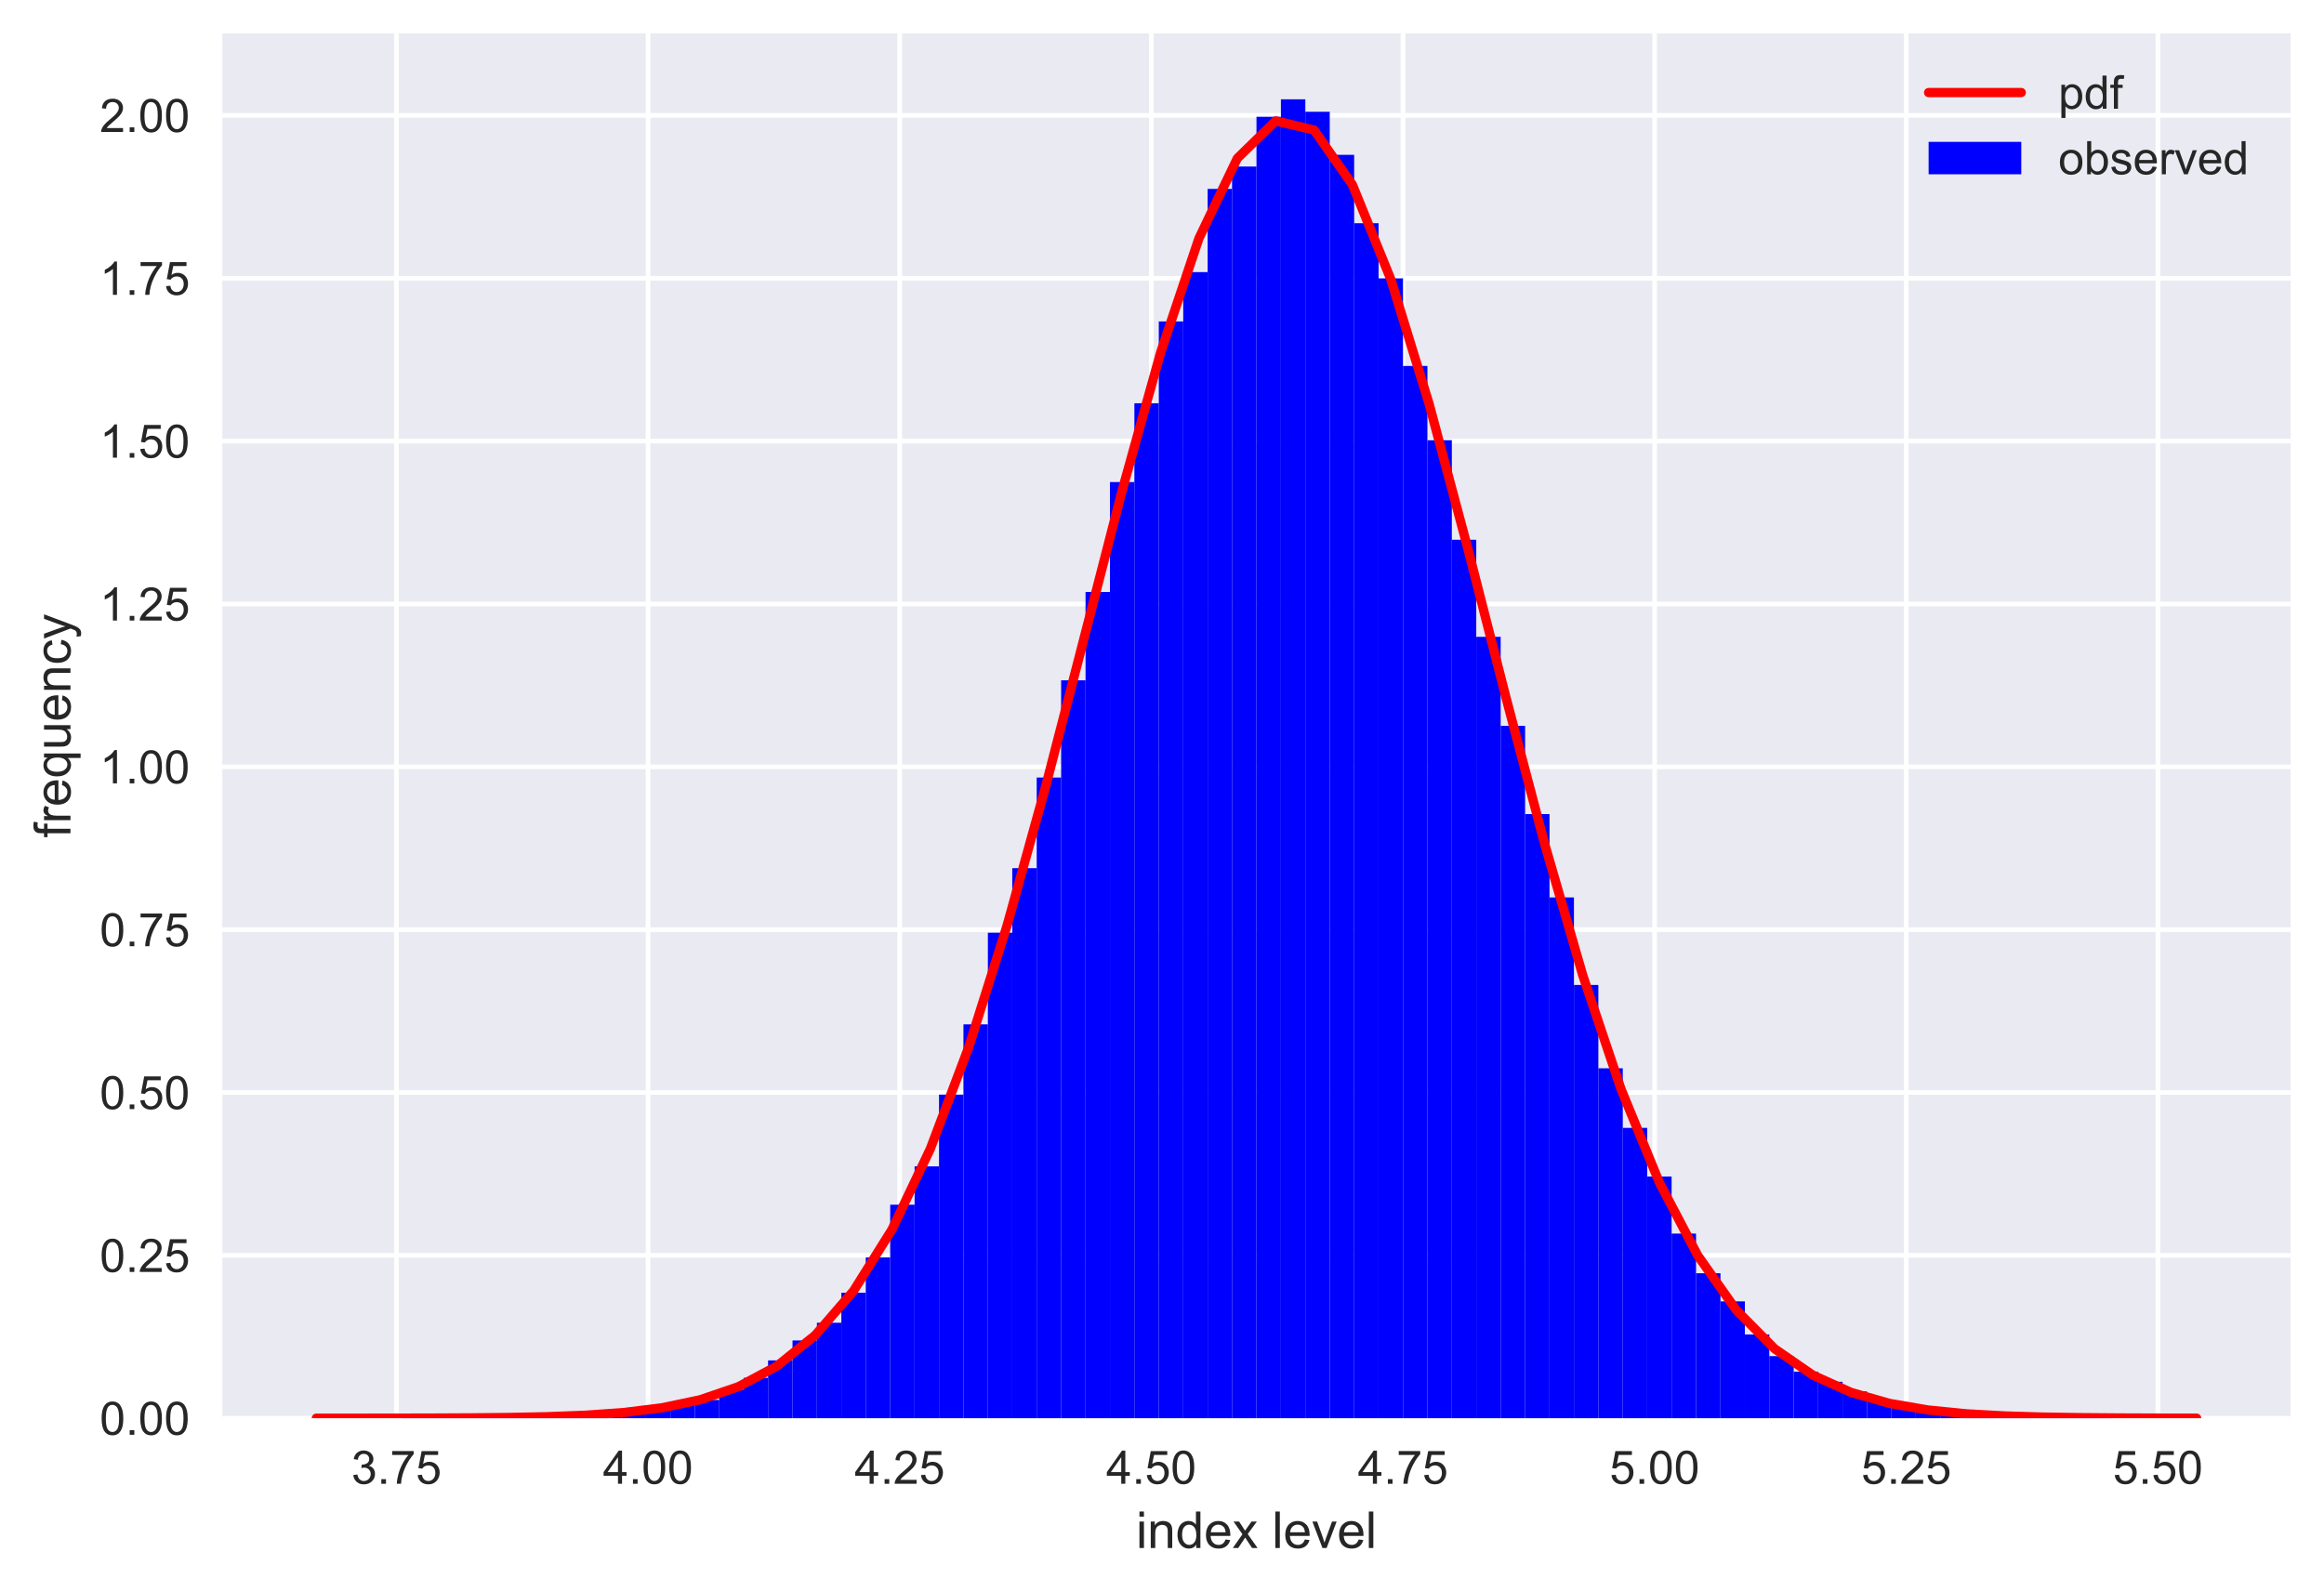 <?xml version="1.0" encoding="utf-8" standalone="no"?>
<!DOCTYPE svg PUBLIC "-//W3C//DTD SVG 1.1//EN"
  "http://www.w3.org/Graphics/SVG/1.1/DTD/svg11.dtd">
<!-- Created with matplotlib (https://matplotlib.org/) -->
<svg height="343.585pt" version="1.1" viewBox="0 0 501.584 343.585" width="501.584pt" xmlns="http://www.w3.org/2000/svg" xmlns:xlink="http://www.w3.org/1999/xlink">
 <defs>
  <style type="text/css">
*{stroke-linecap:butt;stroke-linejoin:round;}
  </style>
 </defs>
 <g id="figure_1">
  <g id="patch_1">
   <path d="M 0 343.585 
L 501.584 343.585 
L 501.584 0 
L 0 0 
z
" style="fill:#ffffff;"/>
  </g>
  <g id="axes_1">
   <g id="patch_2">
    <path d="M 47.984 306.18 
L 494.384 306.18 
L 494.384 7.2 
L 47.984 7.2 
z
" style="fill:#eaeaf2;"/>
   </g>
   <g id="matplotlib.axis_1">
    <g id="xtick_1">
     <g id="line2d_1">
      <path clip-path="url(#pfbe402a91a)" d="M 85.561 306.18 
L 85.561 7.2 
" style="fill:none;stroke:#ffffff;stroke-linecap:round;"/>
     </g>
     <g id="line2d_2"/>
     <g id="text_1">
      <!-- 3.75 -->
      <defs>
       <path d="M 4.203 18.891 
L 12.984 20.062 
Q 14.5 12.594 18.141 9.297 
Q 21.781 6 27 6 
Q 33.203 6 37.469 10.297 
Q 41.75 14.594 41.75 20.953 
Q 41.75 27 37.797 30.922 
Q 33.844 34.859 27.734 34.859 
Q 25.25 34.859 21.531 33.891 
L 22.516 41.609 
Q 23.391 41.5 23.922 41.5 
Q 29.547 41.5 34.031 44.422 
Q 38.531 47.359 38.531 53.469 
Q 38.531 58.297 35.25 61.469 
Q 31.984 64.656 26.812 64.656 
Q 21.688 64.656 18.266 61.422 
Q 14.844 58.203 13.875 51.766 
L 5.078 53.328 
Q 6.688 62.156 12.391 67.016 
Q 18.109 71.875 26.609 71.875 
Q 32.469 71.875 37.391 69.359 
Q 42.328 66.844 44.938 62.5 
Q 47.562 58.156 47.562 53.266 
Q 47.562 48.641 45.062 44.828 
Q 42.578 41.016 37.703 38.766 
Q 44.047 37.312 47.562 32.688 
Q 51.078 28.078 51.078 21.141 
Q 51.078 11.766 44.234 5.25 
Q 37.406 -1.266 26.953 -1.266 
Q 17.531 -1.266 11.297 4.344 
Q 5.078 9.969 4.203 18.891 
z
" id="ArialMT-51"/>
       <path d="M 9.078 0 
L 9.078 10.016 
L 19.094 10.016 
L 19.094 0 
z
" id="ArialMT-46"/>
       <path d="M 4.734 62.203 
L 4.734 70.656 
L 51.078 70.656 
L 51.078 63.812 
Q 44.234 56.547 37.516 44.484 
Q 30.812 32.422 27.156 19.672 
Q 24.516 10.688 23.781 0 
L 14.75 0 
Q 14.891 8.453 18.062 20.406 
Q 21.234 32.375 27.172 43.484 
Q 33.109 54.594 39.797 62.203 
z
" id="ArialMT-55"/>
       <path d="M 4.156 18.75 
L 13.375 19.531 
Q 14.406 12.797 18.141 9.391 
Q 21.875 6 27.156 6 
Q 33.5 6 37.891 10.781 
Q 42.281 15.578 42.281 23.484 
Q 42.281 31 38.062 35.344 
Q 33.844 39.703 27 39.703 
Q 22.75 39.703 19.328 37.766 
Q 15.922 35.844 13.969 32.766 
L 5.719 33.844 
L 12.641 70.609 
L 48.25 70.609 
L 48.25 62.203 
L 19.672 62.203 
L 15.828 42.969 
Q 22.266 47.469 29.344 47.469 
Q 38.719 47.469 45.156 40.969 
Q 51.609 34.469 51.609 24.266 
Q 51.609 14.547 45.953 7.469 
Q 39.062 -1.219 27.156 -1.219 
Q 17.391 -1.219 11.203 4.25 
Q 5.031 9.719 4.156 18.75 
z
" id="ArialMT-53"/>
      </defs>
      <g style="fill:#262626;" transform="translate(75.831 320.338)scale(0.1 -0.1)">
       <use xlink:href="#ArialMT-51"/>
       <use x="55.615" xlink:href="#ArialMT-46"/>
       <use x="83.398" xlink:href="#ArialMT-55"/>
       <use x="139.014" xlink:href="#ArialMT-53"/>
      </g>
     </g>
    </g>
    <g id="xtick_2">
     <g id="line2d_3">
      <path clip-path="url(#pfbe402a91a)" d="M 139.872 306.18 
L 139.872 7.2 
" style="fill:none;stroke:#ffffff;stroke-linecap:round;"/>
     </g>
     <g id="line2d_4"/>
     <g id="text_2">
      <!-- 4.00 -->
      <defs>
       <path d="M 32.328 0 
L 32.328 17.141 
L 1.266 17.141 
L 1.266 25.203 
L 33.938 71.578 
L 41.109 71.578 
L 41.109 25.203 
L 50.781 25.203 
L 50.781 17.141 
L 41.109 17.141 
L 41.109 0 
z
M 32.328 25.203 
L 32.328 57.469 
L 9.906 25.203 
z
" id="ArialMT-52"/>
       <path d="M 4.156 35.297 
Q 4.156 48 6.766 55.734 
Q 9.375 63.484 14.516 67.672 
Q 19.672 71.875 27.484 71.875 
Q 33.25 71.875 37.594 69.547 
Q 41.938 67.234 44.766 62.859 
Q 47.609 58.5 49.219 52.219 
Q 50.828 45.953 50.828 35.297 
Q 50.828 22.703 48.234 14.969 
Q 45.656 7.234 40.5 3 
Q 35.359 -1.219 27.484 -1.219 
Q 17.141 -1.219 11.234 6.203 
Q 4.156 15.141 4.156 35.297 
z
M 13.188 35.297 
Q 13.188 17.672 17.312 11.828 
Q 21.438 6 27.484 6 
Q 33.547 6 37.672 11.859 
Q 41.797 17.719 41.797 35.297 
Q 41.797 52.984 37.672 58.781 
Q 33.547 64.594 27.391 64.594 
Q 21.344 64.594 17.719 59.469 
Q 13.188 52.938 13.188 35.297 
z
" id="ArialMT-48"/>
      </defs>
      <g style="fill:#262626;" transform="translate(130.142 320.338)scale(0.1 -0.1)">
       <use xlink:href="#ArialMT-52"/>
       <use x="55.615" xlink:href="#ArialMT-46"/>
       <use x="83.398" xlink:href="#ArialMT-48"/>
       <use x="139.014" xlink:href="#ArialMT-48"/>
      </g>
     </g>
    </g>
    <g id="xtick_3">
     <g id="line2d_5">
      <path clip-path="url(#pfbe402a91a)" d="M 194.183 306.18 
L 194.183 7.2 
" style="fill:none;stroke:#ffffff;stroke-linecap:round;"/>
     </g>
     <g id="line2d_6"/>
     <g id="text_3">
      <!-- 4.25 -->
      <defs>
       <path d="M 50.344 8.453 
L 50.344 0 
L 3.031 0 
Q 2.938 3.172 4.047 6.109 
Q 5.859 10.938 9.828 15.625 
Q 13.812 20.312 21.344 26.469 
Q 33.016 36.031 37.109 41.625 
Q 41.219 47.219 41.219 52.203 
Q 41.219 57.422 37.469 61 
Q 33.734 64.594 27.734 64.594 
Q 21.391 64.594 17.578 60.781 
Q 13.766 56.984 13.719 50.25 
L 4.688 51.172 
Q 5.609 61.281 11.656 66.578 
Q 17.719 71.875 27.938 71.875 
Q 38.234 71.875 44.234 66.156 
Q 50.25 60.453 50.25 52 
Q 50.25 47.703 48.484 43.547 
Q 46.734 39.406 42.656 34.812 
Q 38.578 30.219 29.109 22.219 
Q 21.188 15.578 18.938 13.203 
Q 16.703 10.844 15.234 8.453 
z
" id="ArialMT-50"/>
      </defs>
      <g style="fill:#262626;" transform="translate(184.453 320.338)scale(0.1 -0.1)">
       <use xlink:href="#ArialMT-52"/>
       <use x="55.615" xlink:href="#ArialMT-46"/>
       <use x="83.398" xlink:href="#ArialMT-50"/>
       <use x="139.014" xlink:href="#ArialMT-53"/>
      </g>
     </g>
    </g>
    <g id="xtick_4">
     <g id="line2d_7">
      <path clip-path="url(#pfbe402a91a)" d="M 248.495 306.18 
L 248.495 7.2 
" style="fill:none;stroke:#ffffff;stroke-linecap:round;"/>
     </g>
     <g id="line2d_8"/>
     <g id="text_4">
      <!-- 4.50 -->
      <g style="fill:#262626;" transform="translate(238.764 320.338)scale(0.1 -0.1)">
       <use xlink:href="#ArialMT-52"/>
       <use x="55.615" xlink:href="#ArialMT-46"/>
       <use x="83.398" xlink:href="#ArialMT-53"/>
       <use x="139.014" xlink:href="#ArialMT-48"/>
      </g>
     </g>
    </g>
    <g id="xtick_5">
     <g id="line2d_9">
      <path clip-path="url(#pfbe402a91a)" d="M 302.806 306.18 
L 302.806 7.2 
" style="fill:none;stroke:#ffffff;stroke-linecap:round;"/>
     </g>
     <g id="line2d_10"/>
     <g id="text_5">
      <!-- 4.75 -->
      <g style="fill:#262626;" transform="translate(293.075 320.338)scale(0.1 -0.1)">
       <use xlink:href="#ArialMT-52"/>
       <use x="55.615" xlink:href="#ArialMT-46"/>
       <use x="83.398" xlink:href="#ArialMT-55"/>
       <use x="139.014" xlink:href="#ArialMT-53"/>
      </g>
     </g>
    </g>
    <g id="xtick_6">
     <g id="line2d_11">
      <path clip-path="url(#pfbe402a91a)" d="M 357.117 306.18 
L 357.117 7.2 
" style="fill:none;stroke:#ffffff;stroke-linecap:round;"/>
     </g>
     <g id="line2d_12"/>
     <g id="text_6">
      <!-- 5.00 -->
      <g style="fill:#262626;" transform="translate(347.386 320.338)scale(0.1 -0.1)">
       <use xlink:href="#ArialMT-53"/>
       <use x="55.615" xlink:href="#ArialMT-46"/>
       <use x="83.398" xlink:href="#ArialMT-48"/>
       <use x="139.014" xlink:href="#ArialMT-48"/>
      </g>
     </g>
    </g>
    <g id="xtick_7">
     <g id="line2d_13">
      <path clip-path="url(#pfbe402a91a)" d="M 411.428 306.18 
L 411.428 7.2 
" style="fill:none;stroke:#ffffff;stroke-linecap:round;"/>
     </g>
     <g id="line2d_14"/>
     <g id="text_7">
      <!-- 5.25 -->
      <g style="fill:#262626;" transform="translate(401.697 320.338)scale(0.1 -0.1)">
       <use xlink:href="#ArialMT-53"/>
       <use x="55.615" xlink:href="#ArialMT-46"/>
       <use x="83.398" xlink:href="#ArialMT-50"/>
       <use x="139.014" xlink:href="#ArialMT-53"/>
      </g>
     </g>
    </g>
    <g id="xtick_8">
     <g id="line2d_15">
      <path clip-path="url(#pfbe402a91a)" d="M 465.739 306.18 
L 465.739 7.2 
" style="fill:none;stroke:#ffffff;stroke-linecap:round;"/>
     </g>
     <g id="line2d_16"/>
     <g id="text_8">
      <!-- 5.50 -->
      <g style="fill:#262626;" transform="translate(456.009 320.338)scale(0.1 -0.1)">
       <use xlink:href="#ArialMT-53"/>
       <use x="55.615" xlink:href="#ArialMT-46"/>
       <use x="83.398" xlink:href="#ArialMT-53"/>
       <use x="139.014" xlink:href="#ArialMT-48"/>
      </g>
     </g>
    </g>
    <g id="text_9">
     <!-- index level -->
     <defs>
      <path d="M 6.641 61.469 
L 6.641 71.578 
L 15.438 71.578 
L 15.438 61.469 
z
M 6.641 0 
L 6.641 51.859 
L 15.438 51.859 
L 15.438 0 
z
" id="ArialMT-105"/>
      <path d="M 6.594 0 
L 6.594 51.859 
L 14.5 51.859 
L 14.5 44.484 
Q 20.219 53.031 31 53.031 
Q 35.688 53.031 39.625 51.344 
Q 43.562 49.656 45.516 46.922 
Q 47.469 44.188 48.25 40.438 
Q 48.734 37.984 48.734 31.891 
L 48.734 0 
L 39.938 0 
L 39.938 31.547 
Q 39.938 36.922 38.906 39.578 
Q 37.891 42.234 35.281 43.812 
Q 32.672 45.406 29.156 45.406 
Q 23.531 45.406 19.453 41.844 
Q 15.375 38.281 15.375 28.328 
L 15.375 0 
z
" id="ArialMT-110"/>
      <path d="M 40.234 0 
L 40.234 6.547 
Q 35.297 -1.172 25.734 -1.172 
Q 19.531 -1.172 14.328 2.25 
Q 9.125 5.672 6.266 11.797 
Q 3.422 17.922 3.422 25.875 
Q 3.422 33.641 6 39.969 
Q 8.594 46.297 13.766 49.656 
Q 18.953 53.031 25.344 53.031 
Q 30.031 53.031 33.688 51.047 
Q 37.359 49.078 39.656 45.906 
L 39.656 71.578 
L 48.391 71.578 
L 48.391 0 
z
M 12.453 25.875 
Q 12.453 15.922 16.641 10.984 
Q 20.844 6.062 26.562 6.062 
Q 32.328 6.062 36.344 10.766 
Q 40.375 15.484 40.375 25.141 
Q 40.375 35.797 36.266 40.766 
Q 32.172 45.75 26.172 45.75 
Q 20.312 45.75 16.375 40.969 
Q 12.453 36.188 12.453 25.875 
z
" id="ArialMT-100"/>
      <path d="M 42.094 16.703 
L 51.172 15.578 
Q 49.031 7.625 43.219 3.219 
Q 37.406 -1.172 28.375 -1.172 
Q 17 -1.172 10.328 5.828 
Q 3.656 12.844 3.656 25.484 
Q 3.656 38.578 10.391 45.797 
Q 17.141 53.031 27.875 53.031 
Q 38.281 53.031 44.875 45.953 
Q 51.469 38.875 51.469 26.031 
Q 51.469 25.25 51.422 23.688 
L 12.75 23.688 
Q 13.234 15.141 17.578 10.594 
Q 21.922 6.062 28.422 6.062 
Q 33.25 6.062 36.672 8.594 
Q 40.094 11.141 42.094 16.703 
z
M 13.234 30.906 
L 42.188 30.906 
Q 41.609 37.453 38.875 40.719 
Q 34.672 45.797 27.984 45.797 
Q 21.922 45.797 17.797 41.75 
Q 13.672 37.703 13.234 30.906 
z
" id="ArialMT-101"/>
      <path d="M 0.734 0 
L 19.672 26.953 
L 2.156 51.859 
L 13.141 51.859 
L 21.094 39.703 
Q 23.344 36.234 24.703 33.891 
Q 26.859 37.109 28.656 39.594 
L 37.406 51.859 
L 47.906 51.859 
L 29.984 27.438 
L 49.266 0 
L 38.484 0 
L 27.828 16.109 
L 25 20.453 
L 11.375 0 
z
" id="ArialMT-120"/>
      <path id="ArialMT-32"/>
      <path d="M 6.391 0 
L 6.391 71.578 
L 15.188 71.578 
L 15.188 0 
z
" id="ArialMT-108"/>
      <path d="M 21 0 
L 1.266 51.859 
L 10.547 51.859 
L 21.688 20.797 
Q 23.484 15.766 25 10.359 
Q 26.172 14.453 28.266 20.219 
L 39.797 51.859 
L 48.828 51.859 
L 29.203 0 
z
" id="ArialMT-118"/>
     </defs>
     <g style="fill:#262626;" transform="translate(245.197 334.199)scale(0.11 -0.11)">
      <use xlink:href="#ArialMT-105"/>
      <use x="22.217" xlink:href="#ArialMT-110"/>
      <use x="77.832" xlink:href="#ArialMT-100"/>
      <use x="133.447" xlink:href="#ArialMT-101"/>
      <use x="189.062" xlink:href="#ArialMT-120"/>
      <use x="239.062" xlink:href="#ArialMT-32"/>
      <use x="266.846" xlink:href="#ArialMT-108"/>
      <use x="289.062" xlink:href="#ArialMT-101"/>
      <use x="344.678" xlink:href="#ArialMT-118"/>
      <use x="394.678" xlink:href="#ArialMT-101"/>
      <use x="450.293" xlink:href="#ArialMT-108"/>
     </g>
    </g>
   </g>
   <g id="matplotlib.axis_2">
    <g id="ytick_1">
     <g id="line2d_17">
      <path clip-path="url(#pfbe402a91a)" d="M 47.984 306.18 
L 494.384 306.18 
" style="fill:none;stroke:#ffffff;stroke-linecap:round;"/>
     </g>
     <g id="line2d_18"/>
     <g id="text_10">
      <!-- 0.00 -->
      <g style="fill:#262626;" transform="translate(21.523 309.759)scale(0.1 -0.1)">
       <use xlink:href="#ArialMT-48"/>
       <use x="55.615" xlink:href="#ArialMT-46"/>
       <use x="83.398" xlink:href="#ArialMT-48"/>
       <use x="139.014" xlink:href="#ArialMT-48"/>
      </g>
     </g>
    </g>
    <g id="ytick_2">
     <g id="line2d_19">
      <path clip-path="url(#pfbe402a91a)" d="M 47.984 271.022 
L 494.384 271.022 
" style="fill:none;stroke:#ffffff;stroke-linecap:round;"/>
     </g>
     <g id="line2d_20"/>
     <g id="text_11">
      <!-- 0.25 -->
      <g style="fill:#262626;" transform="translate(21.523 274.601)scale(0.1 -0.1)">
       <use xlink:href="#ArialMT-48"/>
       <use x="55.615" xlink:href="#ArialMT-46"/>
       <use x="83.398" xlink:href="#ArialMT-50"/>
       <use x="139.014" xlink:href="#ArialMT-53"/>
      </g>
     </g>
    </g>
    <g id="ytick_3">
     <g id="line2d_21">
      <path clip-path="url(#pfbe402a91a)" d="M 47.984 235.864 
L 494.384 235.864 
" style="fill:none;stroke:#ffffff;stroke-linecap:round;"/>
     </g>
     <g id="line2d_22"/>
     <g id="text_12">
      <!-- 0.50 -->
      <g style="fill:#262626;" transform="translate(21.523 239.443)scale(0.1 -0.1)">
       <use xlink:href="#ArialMT-48"/>
       <use x="55.615" xlink:href="#ArialMT-46"/>
       <use x="83.398" xlink:href="#ArialMT-53"/>
       <use x="139.014" xlink:href="#ArialMT-48"/>
      </g>
     </g>
    </g>
    <g id="ytick_4">
     <g id="line2d_23">
      <path clip-path="url(#pfbe402a91a)" d="M 47.984 200.705 
L 494.384 200.705 
" style="fill:none;stroke:#ffffff;stroke-linecap:round;"/>
     </g>
     <g id="line2d_24"/>
     <g id="text_13">
      <!-- 0.75 -->
      <g style="fill:#262626;" transform="translate(21.523 204.284)scale(0.1 -0.1)">
       <use xlink:href="#ArialMT-48"/>
       <use x="55.615" xlink:href="#ArialMT-46"/>
       <use x="83.398" xlink:href="#ArialMT-55"/>
       <use x="139.014" xlink:href="#ArialMT-53"/>
      </g>
     </g>
    </g>
    <g id="ytick_5">
     <g id="line2d_25">
      <path clip-path="url(#pfbe402a91a)" d="M 47.984 165.547 
L 494.384 165.547 
" style="fill:none;stroke:#ffffff;stroke-linecap:round;"/>
     </g>
     <g id="line2d_26"/>
     <g id="text_14">
      <!-- 1.00 -->
      <defs>
       <path d="M 37.25 0 
L 28.469 0 
L 28.469 56 
Q 25.297 52.984 20.141 49.953 
Q 14.984 46.922 10.891 45.406 
L 10.891 53.906 
Q 18.266 57.375 23.781 62.297 
Q 29.297 67.234 31.594 71.875 
L 37.25 71.875 
z
" id="ArialMT-49"/>
      </defs>
      <g style="fill:#262626;" transform="translate(21.523 169.126)scale(0.1 -0.1)">
       <use xlink:href="#ArialMT-49"/>
       <use x="55.615" xlink:href="#ArialMT-46"/>
       <use x="83.398" xlink:href="#ArialMT-48"/>
       <use x="139.014" xlink:href="#ArialMT-48"/>
      </g>
     </g>
    </g>
    <g id="ytick_6">
     <g id="line2d_27">
      <path clip-path="url(#pfbe402a91a)" d="M 47.984 130.389 
L 494.384 130.389 
" style="fill:none;stroke:#ffffff;stroke-linecap:round;"/>
     </g>
     <g id="line2d_28"/>
     <g id="text_15">
      <!-- 1.25 -->
      <g style="fill:#262626;" transform="translate(21.523 133.968)scale(0.1 -0.1)">
       <use xlink:href="#ArialMT-49"/>
       <use x="55.615" xlink:href="#ArialMT-46"/>
       <use x="83.398" xlink:href="#ArialMT-50"/>
       <use x="139.014" xlink:href="#ArialMT-53"/>
      </g>
     </g>
    </g>
    <g id="ytick_7">
     <g id="line2d_29">
      <path clip-path="url(#pfbe402a91a)" d="M 47.984 95.231 
L 494.384 95.231 
" style="fill:none;stroke:#ffffff;stroke-linecap:round;"/>
     </g>
     <g id="line2d_30"/>
     <g id="text_16">
      <!-- 1.50 -->
      <g style="fill:#262626;" transform="translate(21.523 98.81)scale(0.1 -0.1)">
       <use xlink:href="#ArialMT-49"/>
       <use x="55.615" xlink:href="#ArialMT-46"/>
       <use x="83.398" xlink:href="#ArialMT-53"/>
       <use x="139.014" xlink:href="#ArialMT-48"/>
      </g>
     </g>
    </g>
    <g id="ytick_8">
     <g id="line2d_31">
      <path clip-path="url(#pfbe402a91a)" d="M 47.984 60.073 
L 494.384 60.073 
" style="fill:none;stroke:#ffffff;stroke-linecap:round;"/>
     </g>
     <g id="line2d_32"/>
     <g id="text_17">
      <!-- 1.75 -->
      <g style="fill:#262626;" transform="translate(21.523 63.652)scale(0.1 -0.1)">
       <use xlink:href="#ArialMT-49"/>
       <use x="55.615" xlink:href="#ArialMT-46"/>
       <use x="83.398" xlink:href="#ArialMT-55"/>
       <use x="139.014" xlink:href="#ArialMT-53"/>
      </g>
     </g>
    </g>
    <g id="ytick_9">
     <g id="line2d_33">
      <path clip-path="url(#pfbe402a91a)" d="M 47.984 24.915 
L 494.384 24.915 
" style="fill:none;stroke:#ffffff;stroke-linecap:round;"/>
     </g>
     <g id="line2d_34"/>
     <g id="text_18">
      <!-- 2.00 -->
      <g style="fill:#262626;" transform="translate(21.523 28.493)scale(0.1 -0.1)">
       <use xlink:href="#ArialMT-50"/>
       <use x="55.615" xlink:href="#ArialMT-46"/>
       <use x="83.398" xlink:href="#ArialMT-48"/>
       <use x="139.014" xlink:href="#ArialMT-48"/>
      </g>
     </g>
    </g>
    <g id="text_19">
     <!-- frequency -->
     <defs>
      <path d="M 8.688 0 
L 8.688 45.016 
L 0.922 45.016 
L 0.922 51.859 
L 8.688 51.859 
L 8.688 57.375 
Q 8.688 62.594 9.625 65.141 
Q 10.891 68.562 14.078 70.672 
Q 17.281 72.797 23.047 72.797 
Q 26.766 72.797 31.25 71.922 
L 29.938 64.266 
Q 27.203 64.75 24.75 64.75 
Q 20.75 64.75 19.094 63.031 
Q 17.438 61.328 17.438 56.641 
L 17.438 51.859 
L 27.547 51.859 
L 27.547 45.016 
L 17.438 45.016 
L 17.438 0 
z
" id="ArialMT-102"/>
      <path d="M 6.5 0 
L 6.5 51.859 
L 14.406 51.859 
L 14.406 44 
Q 17.438 49.516 20 51.266 
Q 22.562 53.031 25.641 53.031 
Q 30.078 53.031 34.672 50.203 
L 31.641 42.047 
Q 28.422 43.953 25.203 43.953 
Q 22.312 43.953 20.016 42.219 
Q 17.719 40.484 16.75 37.406 
Q 15.281 32.719 15.281 27.156 
L 15.281 0 
z
" id="ArialMT-114"/>
      <path d="M 39.656 -19.875 
L 39.656 5.516 
Q 37.594 2.641 33.906 0.734 
Q 30.219 -1.172 26.078 -1.172 
Q 16.844 -1.172 10.172 6.203 
Q 3.516 13.578 3.516 26.422 
Q 3.516 34.234 6.219 40.422 
Q 8.938 46.625 14.078 49.828 
Q 19.234 53.031 25.391 53.031 
Q 35.016 53.031 40.531 44.922 
L 40.531 51.859 
L 48.438 51.859 
L 48.438 -19.875 
z
M 12.547 26.078 
Q 12.547 16.062 16.75 11.062 
Q 20.953 6.062 26.812 6.062 
Q 32.422 6.062 36.469 10.812 
Q 40.531 15.578 40.531 25.297 
Q 40.531 35.641 36.25 40.859 
Q 31.984 46.094 26.219 46.094 
Q 20.516 46.094 16.531 41.234 
Q 12.547 36.375 12.547 26.078 
z
" id="ArialMT-113"/>
      <path d="M 40.578 0 
L 40.578 7.625 
Q 34.516 -1.172 24.125 -1.172 
Q 19.531 -1.172 15.547 0.578 
Q 11.578 2.344 9.641 5 
Q 7.719 7.672 6.938 11.531 
Q 6.391 14.109 6.391 19.734 
L 6.391 51.859 
L 15.188 51.859 
L 15.188 23.094 
Q 15.188 16.219 15.719 13.812 
Q 16.547 10.359 19.234 8.375 
Q 21.922 6.391 25.875 6.391 
Q 29.828 6.391 33.297 8.422 
Q 36.766 10.453 38.203 13.938 
Q 39.656 17.438 39.656 24.078 
L 39.656 51.859 
L 48.438 51.859 
L 48.438 0 
z
" id="ArialMT-117"/>
      <path d="M 40.438 19 
L 49.078 17.875 
Q 47.656 8.938 41.812 3.875 
Q 35.984 -1.172 27.484 -1.172 
Q 16.844 -1.172 10.375 5.781 
Q 3.906 12.75 3.906 25.734 
Q 3.906 34.125 6.688 40.422 
Q 9.469 46.734 15.156 49.875 
Q 20.844 53.031 27.547 53.031 
Q 35.984 53.031 41.359 48.75 
Q 46.734 44.484 48.25 36.625 
L 39.703 35.297 
Q 38.484 40.531 35.375 43.156 
Q 32.281 45.797 27.875 45.797 
Q 21.234 45.797 17.078 41.031 
Q 12.938 36.281 12.938 25.984 
Q 12.938 15.531 16.938 10.797 
Q 20.953 6.062 27.391 6.062 
Q 32.562 6.062 36.031 9.234 
Q 39.5 12.406 40.438 19 
z
" id="ArialMT-99"/>
      <path d="M 6.203 -19.969 
L 5.219 -11.719 
Q 8.109 -12.5 10.25 -12.5 
Q 13.188 -12.5 14.938 -11.516 
Q 16.703 -10.547 17.828 -8.797 
Q 18.656 -7.469 20.516 -2.25 
Q 20.75 -1.516 21.297 -0.094 
L 1.609 51.859 
L 11.078 51.859 
L 21.875 21.828 
Q 23.969 16.109 25.641 9.812 
Q 27.156 15.875 29.25 21.625 
L 40.328 51.859 
L 49.125 51.859 
L 29.391 -0.875 
Q 26.219 -9.422 24.469 -12.641 
Q 22.125 -17 19.094 -19.016 
Q 16.062 -21.047 11.859 -21.047 
Q 9.328 -21.047 6.203 -19.969 
z
" id="ArialMT-121"/>
     </defs>
     <g style="fill:#262626;" transform="translate(15.208 180.842)rotate(-90)scale(0.11 -0.11)">
      <use xlink:href="#ArialMT-102"/>
      <use x="27.783" xlink:href="#ArialMT-114"/>
      <use x="61.084" xlink:href="#ArialMT-101"/>
      <use x="116.699" xlink:href="#ArialMT-113"/>
      <use x="172.314" xlink:href="#ArialMT-117"/>
      <use x="227.93" xlink:href="#ArialMT-101"/>
      <use x="283.545" xlink:href="#ArialMT-110"/>
      <use x="339.16" xlink:href="#ArialMT-99"/>
      <use x="389.16" xlink:href="#ArialMT-121"/>
     </g>
    </g>
   </g>
   <g id="patch_3">
    <path clip-path="url(#pfbe402a91a)" d="M 86.721 306.18 
L 91.991 306.18 
L 91.991 306.134 
L 86.721 306.134 
z
" style="fill:#0000ff;"/>
   </g>
   <g id="patch_4">
    <path clip-path="url(#pfbe402a91a)" d="M 91.991 306.18 
L 97.262 306.18 
L 97.262 306.157 
L 91.991 306.157 
z
" style="fill:#0000ff;"/>
   </g>
   <g id="patch_5">
    <path clip-path="url(#pfbe402a91a)" d="M 97.262 306.18 
L 102.532 306.18 
L 102.532 306.134 
L 97.262 306.134 
z
" style="fill:#0000ff;"/>
   </g>
   <g id="patch_6">
    <path clip-path="url(#pfbe402a91a)" d="M 102.532 306.18 
L 107.802 306.18 
L 107.802 306.018 
L 102.532 306.018 
z
" style="fill:#0000ff;"/>
   </g>
   <g id="patch_7">
    <path clip-path="url(#pfbe402a91a)" d="M 107.802 306.18 
L 113.073 306.18 
L 113.073 306.064 
L 107.802 306.064 
z
" style="fill:#0000ff;"/>
   </g>
   <g id="patch_8">
    <path clip-path="url(#pfbe402a91a)" d="M 113.073 306.18 
L 118.343 306.18 
L 118.343 306.018 
L 113.073 306.018 
z
" style="fill:#0000ff;"/>
   </g>
   <g id="patch_9">
    <path clip-path="url(#pfbe402a91a)" d="M 118.343 306.18 
L 123.614 306.18 
L 123.614 305.763 
L 118.343 305.763 
z
" style="fill:#0000ff;"/>
   </g>
   <g id="patch_10">
    <path clip-path="url(#pfbe402a91a)" d="M 123.614 306.18 
L 128.884 306.18 
L 128.884 305.647 
L 123.614 305.647 
z
" style="fill:#0000ff;"/>
   </g>
   <g id="patch_11">
    <path clip-path="url(#pfbe402a91a)" d="M 128.884 306.18 
L 134.154 306.18 
L 134.154 305.16 
L 128.884 305.16 
z
" style="fill:#0000ff;"/>
   </g>
   <g id="patch_12">
    <path clip-path="url(#pfbe402a91a)" d="M 134.154 306.18 
L 139.425 306.18 
L 139.425 304.696 
L 134.154 304.696 
z
" style="fill:#0000ff;"/>
   </g>
   <g id="patch_13">
    <path clip-path="url(#pfbe402a91a)" d="M 139.425 306.18 
L 144.695 306.18 
L 144.695 303.838 
L 139.425 303.838 
z
" style="fill:#0000ff;"/>
   </g>
   <g id="patch_14">
    <path clip-path="url(#pfbe402a91a)" d="M 144.695 306.18 
L 149.965 306.18 
L 149.965 302.818 
L 144.695 302.818 
z
" style="fill:#0000ff;"/>
   </g>
   <g id="patch_15">
    <path clip-path="url(#pfbe402a91a)" d="M 149.965 306.18 
L 155.236 306.18 
L 155.236 302.238 
L 149.965 302.238 
z
" style="fill:#0000ff;"/>
   </g>
   <g id="patch_16">
    <path clip-path="url(#pfbe402a91a)" d="M 155.236 306.18 
L 160.506 306.18 
L 160.506 300.012 
L 155.236 300.012 
z
" style="fill:#0000ff;"/>
   </g>
   <g id="patch_17">
    <path clip-path="url(#pfbe402a91a)" d="M 160.506 306.18 
L 165.776 306.18 
L 165.776 297.461 
L 160.506 297.461 
z
" style="fill:#0000ff;"/>
   </g>
   <g id="patch_18">
    <path clip-path="url(#pfbe402a91a)" d="M 165.776 306.18 
L 171.047 306.18 
L 171.047 293.705 
L 165.776 293.705 
z
" style="fill:#0000ff;"/>
   </g>
   <g id="patch_19">
    <path clip-path="url(#pfbe402a91a)" d="M 171.047 306.18 
L 176.317 306.18 
L 176.317 289.392 
L 171.047 289.392 
z
" style="fill:#0000ff;"/>
   </g>
   <g id="patch_20">
    <path clip-path="url(#pfbe402a91a)" d="M 176.317 306.18 
L 181.588 306.18 
L 181.588 285.566 
L 176.317 285.566 
z
" style="fill:#0000ff;"/>
   </g>
   <g id="patch_21">
    <path clip-path="url(#pfbe402a91a)" d="M 181.588 306.18 
L 186.858 306.18 
L 186.858 279.097 
L 181.588 279.097 
z
" style="fill:#0000ff;"/>
   </g>
   <g id="patch_22">
    <path clip-path="url(#pfbe402a91a)" d="M 186.858 306.18 
L 192.128 306.18 
L 192.128 271.468 
L 186.858 271.468 
z
" style="fill:#0000ff;"/>
   </g>
   <g id="patch_23">
    <path clip-path="url(#pfbe402a91a)" d="M 192.128 306.18 
L 197.399 306.18 
L 197.399 260.083 
L 192.128 260.083 
z
" style="fill:#0000ff;"/>
   </g>
   <g id="patch_24">
    <path clip-path="url(#pfbe402a91a)" d="M 197.399 306.18 
L 202.669 306.18 
L 202.669 251.805 
L 197.399 251.805 
z
" style="fill:#0000ff;"/>
   </g>
   <g id="patch_25">
    <path clip-path="url(#pfbe402a91a)" d="M 202.669 306.18 
L 207.939 306.18 
L 207.939 236.316 
L 202.669 236.316 
z
" style="fill:#0000ff;"/>
   </g>
   <g id="patch_26">
    <path clip-path="url(#pfbe402a91a)" d="M 207.939 306.18 
L 213.21 306.18 
L 213.21 221.151 
L 207.939 221.151 
z
" style="fill:#0000ff;"/>
   </g>
   <g id="patch_27">
    <path clip-path="url(#pfbe402a91a)" d="M 213.21 306.18 
L 218.48 306.18 
L 218.48 201.372 
L 213.21 201.372 
z
" style="fill:#0000ff;"/>
   </g>
   <g id="patch_28">
    <path clip-path="url(#pfbe402a91a)" d="M 218.48 306.18 
L 223.75 306.18 
L 223.75 187.437 
L 218.48 187.437 
z
" style="fill:#0000ff;"/>
   </g>
   <g id="patch_29">
    <path clip-path="url(#pfbe402a91a)" d="M 223.75 306.18 
L 229.021 306.18 
L 229.021 167.866 
L 223.75 167.866 
z
" style="fill:#0000ff;"/>
   </g>
   <g id="patch_30">
    <path clip-path="url(#pfbe402a91a)" d="M 229.021 306.18 
L 234.291 306.18 
L 234.291 146.882 
L 229.021 146.882 
z
" style="fill:#0000ff;"/>
   </g>
   <g id="patch_31">
    <path clip-path="url(#pfbe402a91a)" d="M 234.291 306.18 
L 239.562 306.18 
L 239.562 127.798 
L 234.291 127.798 
z
" style="fill:#0000ff;"/>
   </g>
   <g id="patch_32">
    <path clip-path="url(#pfbe402a91a)" d="M 239.562 306.18 
L 244.832 306.18 
L 244.832 104.077 
L 239.562 104.077 
z
" style="fill:#0000ff;"/>
   </g>
   <g id="patch_33">
    <path clip-path="url(#pfbe402a91a)" d="M 244.832 306.18 
L 250.102 306.18 
L 250.102 87.058 
L 244.832 87.058 
z
" style="fill:#0000ff;"/>
   </g>
   <g id="patch_34">
    <path clip-path="url(#pfbe402a91a)" d="M 250.102 306.18 
L 255.373 306.18 
L 255.373 69.389 
L 250.102 69.389 
z
" style="fill:#0000ff;"/>
   </g>
   <g id="patch_35">
    <path clip-path="url(#pfbe402a91a)" d="M 255.373 306.18 
L 260.643 306.18 
L 260.643 58.746 
L 255.373 58.746 
z
" style="fill:#0000ff;"/>
   </g>
   <g id="patch_36">
    <path clip-path="url(#pfbe402a91a)" d="M 260.643 306.18 
L 265.913 306.18 
L 265.913 40.776 
L 260.643 40.776 
z
" style="fill:#0000ff;"/>
   </g>
   <g id="patch_37">
    <path clip-path="url(#pfbe402a91a)" d="M 265.913 306.18 
L 271.184 306.18 
L 271.184 35.953 
L 265.913 35.953 
z
" style="fill:#0000ff;"/>
   </g>
   <g id="patch_38">
    <path clip-path="url(#pfbe402a91a)" d="M 271.184 306.18 
L 276.454 306.18 
L 276.454 25.217 
L 271.184 25.217 
z
" style="fill:#0000ff;"/>
   </g>
   <g id="patch_39">
    <path clip-path="url(#pfbe402a91a)" d="M 276.454 306.18 
L 281.724 306.18 
L 281.724 21.437 
L 276.454 21.437 
z
" style="fill:#0000ff;"/>
   </g>
   <g id="patch_40">
    <path clip-path="url(#pfbe402a91a)" d="M 281.724 306.18 
L 286.995 306.18 
L 286.995 24.127 
L 281.724 24.127 
z
" style="fill:#0000ff;"/>
   </g>
   <g id="patch_41">
    <path clip-path="url(#pfbe402a91a)" d="M 286.995 306.18 
L 292.265 306.18 
L 292.265 33.425 
L 286.995 33.425 
z
" style="fill:#0000ff;"/>
   </g>
   <g id="patch_42">
    <path clip-path="url(#pfbe402a91a)" d="M 292.265 306.18 
L 297.536 306.18 
L 297.536 48.196 
L 292.265 48.196 
z
" style="fill:#0000ff;"/>
   </g>
   <g id="patch_43">
    <path clip-path="url(#pfbe402a91a)" d="M 297.536 306.18 
L 302.806 306.18 
L 302.806 60.091 
L 297.536 60.091 
z
" style="fill:#0000ff;"/>
   </g>
   <g id="patch_44">
    <path clip-path="url(#pfbe402a91a)" d="M 302.806 306.18 
L 308.076 306.18 
L 308.076 79.012 
L 302.806 79.012 
z
" style="fill:#0000ff;"/>
   </g>
   <g id="patch_45">
    <path clip-path="url(#pfbe402a91a)" d="M 308.076 306.18 
L 313.347 306.18 
L 313.347 95.034 
L 308.076 95.034 
z
" style="fill:#0000ff;"/>
   </g>
   <g id="patch_46">
    <path clip-path="url(#pfbe402a91a)" d="M 313.347 306.18 
L 318.617 306.18 
L 318.617 116.529 
L 313.347 116.529 
z
" style="fill:#0000ff;"/>
   </g>
   <g id="patch_47">
    <path clip-path="url(#pfbe402a91a)" d="M 318.617 306.18 
L 323.887 306.18 
L 323.887 137.491 
L 318.617 137.491 
z
" style="fill:#0000ff;"/>
   </g>
   <g id="patch_48">
    <path clip-path="url(#pfbe402a91a)" d="M 323.887 306.18 
L 329.158 306.18 
L 329.158 156.713 
L 323.887 156.713 
z
" style="fill:#0000ff;"/>
   </g>
   <g id="patch_49">
    <path clip-path="url(#pfbe402a91a)" d="M 329.158 306.18 
L 334.428 306.18 
L 334.428 175.75 
L 329.158 175.75 
z
" style="fill:#0000ff;"/>
   </g>
   <g id="patch_50">
    <path clip-path="url(#pfbe402a91a)" d="M 334.428 306.18 
L 339.699 306.18 
L 339.699 193.744 
L 334.428 193.744 
z
" style="fill:#0000ff;"/>
   </g>
   <g id="patch_51">
    <path clip-path="url(#pfbe402a91a)" d="M 339.699 306.18 
L 344.969 306.18 
L 344.969 212.642 
L 339.699 212.642 
z
" style="fill:#0000ff;"/>
   </g>
   <g id="patch_52">
    <path clip-path="url(#pfbe402a91a)" d="M 344.969 306.18 
L 350.239 306.18 
L 350.239 230.635 
L 344.969 230.635 
z
" style="fill:#0000ff;"/>
   </g>
   <g id="patch_53">
    <path clip-path="url(#pfbe402a91a)" d="M 350.239 306.18 
L 355.51 306.18 
L 355.51 243.504 
L 350.239 243.504 
z
" style="fill:#0000ff;"/>
   </g>
   <g id="patch_54">
    <path clip-path="url(#pfbe402a91a)" d="M 355.51 306.18 
L 360.78 306.18 
L 360.78 254.008 
L 355.51 254.008 
z
" style="fill:#0000ff;"/>
   </g>
   <g id="patch_55">
    <path clip-path="url(#pfbe402a91a)" d="M 360.78 306.18 
L 366.05 306.18 
L 366.05 266.321 
L 360.78 266.321 
z
" style="fill:#0000ff;"/>
   </g>
   <g id="patch_56">
    <path clip-path="url(#pfbe402a91a)" d="M 366.05 306.18 
L 371.321 306.18 
L 371.321 274.877 
L 366.05 274.877 
z
" style="fill:#0000ff;"/>
   </g>
   <g id="patch_57">
    <path clip-path="url(#pfbe402a91a)" d="M 371.321 306.18 
L 376.591 306.18 
L 376.591 280.952 
L 371.321 280.952 
z
" style="fill:#0000ff;"/>
   </g>
   <g id="patch_58">
    <path clip-path="url(#pfbe402a91a)" d="M 376.591 306.18 
L 381.861 306.18 
L 381.861 288.094 
L 376.591 288.094 
z
" style="fill:#0000ff;"/>
   </g>
   <g id="patch_59">
    <path clip-path="url(#pfbe402a91a)" d="M 381.861 306.18 
L 387.132 306.18 
L 387.132 292.778 
L 381.861 292.778 
z
" style="fill:#0000ff;"/>
   </g>
   <g id="patch_60">
    <path clip-path="url(#pfbe402a91a)" d="M 387.132 306.18 
L 392.402 306.18 
L 392.402 296.117 
L 387.132 296.117 
z
" style="fill:#0000ff;"/>
   </g>
   <g id="patch_61">
    <path clip-path="url(#pfbe402a91a)" d="M 392.402 306.18 
L 397.673 306.18 
L 397.673 298.319 
L 392.402 298.319 
z
" style="fill:#0000ff;"/>
   </g>
   <g id="patch_62">
    <path clip-path="url(#pfbe402a91a)" d="M 397.673 306.18 
L 402.943 306.18 
L 402.943 300.406 
L 397.673 300.406 
z
" style="fill:#0000ff;"/>
   </g>
   <g id="patch_63">
    <path clip-path="url(#pfbe402a91a)" d="M 402.943 306.18 
L 408.213 306.18 
L 408.213 302.284 
L 402.943 302.284 
z
" style="fill:#0000ff;"/>
   </g>
   <g id="patch_64">
    <path clip-path="url(#pfbe402a91a)" d="M 408.213 306.18 
L 413.484 306.18 
L 413.484 303.374 
L 408.213 303.374 
z
" style="fill:#0000ff;"/>
   </g>
   <g id="patch_65">
    <path clip-path="url(#pfbe402a91a)" d="M 413.484 306.18 
L 418.754 306.18 
L 418.754 304.348 
L 413.484 304.348 
z
" style="fill:#0000ff;"/>
   </g>
   <g id="patch_66">
    <path clip-path="url(#pfbe402a91a)" d="M 418.754 306.18 
L 424.024 306.18 
L 424.024 305.021 
L 418.754 305.021 
z
" style="fill:#0000ff;"/>
   </g>
   <g id="patch_67">
    <path clip-path="url(#pfbe402a91a)" d="M 424.024 306.18 
L 429.295 306.18 
L 429.295 305.647 
L 424.024 305.647 
z
" style="fill:#0000ff;"/>
   </g>
   <g id="patch_68">
    <path clip-path="url(#pfbe402a91a)" d="M 429.295 306.18 
L 434.565 306.18 
L 434.565 305.554 
L 429.295 305.554 
z
" style="fill:#0000ff;"/>
   </g>
   <g id="patch_69">
    <path clip-path="url(#pfbe402a91a)" d="M 434.565 306.18 
L 439.835 306.18 
L 439.835 305.786 
L 434.565 305.786 
z
" style="fill:#0000ff;"/>
   </g>
   <g id="patch_70">
    <path clip-path="url(#pfbe402a91a)" d="M 439.835 306.18 
L 445.106 306.18 
L 445.106 306.087 
L 439.835 306.087 
z
" style="fill:#0000ff;"/>
   </g>
   <g id="patch_71">
    <path clip-path="url(#pfbe402a91a)" d="M 445.106 306.18 
L 450.376 306.18 
L 450.376 305.971 
L 445.106 305.971 
z
" style="fill:#0000ff;"/>
   </g>
   <g id="patch_72">
    <path clip-path="url(#pfbe402a91a)" d="M 450.376 306.18 
L 455.647 306.18 
L 455.647 306.134 
L 450.376 306.134 
z
" style="fill:#0000ff;"/>
   </g>
   <g id="line2d_35">
    <path clip-path="url(#pfbe402a91a)" d="M 68.275 306.178 
L 76.557 306.174 
L 84.839 306.165 
L 93.121 306.147 
L 101.403 306.107 
L 109.685 306.024 
L 117.967 305.859 
L 126.249 305.544 
L 134.531 304.965 
L 142.813 303.943 
L 151.095 302.206 
L 159.377 299.374 
L 167.659 294.94 
L 175.941 288.278 
L 184.223 278.686 
L 192.505 265.461 
L 200.787 248.027 
L 209.069 226.092 
L 217.351 199.822 
L 225.633 169.975 
L 233.915 137.977 
L 242.197 105.876 
L 250.479 76.162 
L 258.761 51.467 
L 267.043 34.188 
L 275.325 26.102 
L 283.607 28.069 
L 291.889 39.879 
L 300.171 60.287 
L 308.453 87.235 
L 316.735 118.188 
L 325.017 150.526 
L 333.299 181.901 
L 341.581 210.493 
L 349.863 235.136 
L 358.145 255.316 
L 366.427 271.063 
L 374.709 282.8 
L 382.991 291.17 
L 391.273 296.888 
L 399.555 300.632 
L 407.837 302.986 
L 416.119 304.407 
L 424.401 305.231 
L 432.683 305.69 
L 440.965 305.936 
L 449.247 306.063 
L 457.529 306.126 
L 465.811 306.156 
L 474.093 306.17 
" style="fill:none;stroke:#ff0000;stroke-linecap:round;stroke-width:2;"/>
   </g>
   <g id="patch_73">
    <path d="M 47.984 306.18 
L 47.984 7.2 
" style="fill:none;"/>
   </g>
   <g id="patch_74">
    <path d="M 494.384 306.18 
L 494.384 7.2 
" style="fill:none;"/>
   </g>
   <g id="patch_75">
    <path d="M 47.984 306.18 
L 494.384 306.18 
" style="fill:none;"/>
   </g>
   <g id="patch_76">
    <path d="M 47.984 7.2 
L 494.384 7.2 
" style="fill:none;"/>
   </g>
   <g id="legend_1">
    <g id="line2d_36">
     <path d="M 416.249 19.98 
L 436.249 19.98 
" style="fill:none;stroke:#ff0000;stroke-linecap:round;stroke-width:2;"/>
    </g>
    <g id="line2d_37"/>
    <g id="text_20">
     <!-- pdf -->
     <defs>
      <path d="M 6.594 -19.875 
L 6.594 51.859 
L 14.594 51.859 
L 14.594 45.125 
Q 17.438 49.078 21 51.047 
Q 24.562 53.031 29.641 53.031 
Q 36.281 53.031 41.359 49.609 
Q 46.438 46.188 49.016 39.953 
Q 51.609 33.734 51.609 26.312 
Q 51.609 18.359 48.75 11.984 
Q 45.906 5.609 40.453 2.219 
Q 35.016 -1.172 29 -1.172 
Q 24.609 -1.172 21.109 0.688 
Q 17.625 2.547 15.375 5.375 
L 15.375 -19.875 
z
M 14.547 25.641 
Q 14.547 15.625 18.594 10.844 
Q 22.656 6.062 28.422 6.062 
Q 34.281 6.062 38.453 11.016 
Q 42.625 15.969 42.625 26.375 
Q 42.625 36.281 38.547 41.203 
Q 34.469 46.141 28.812 46.141 
Q 23.188 46.141 18.859 40.891 
Q 14.547 35.641 14.547 25.641 
z
" id="ArialMT-112"/>
     </defs>
     <g style="fill:#262626;" transform="translate(444.249 23.48)scale(0.1 -0.1)">
      <use xlink:href="#ArialMT-112"/>
      <use x="55.615" xlink:href="#ArialMT-100"/>
      <use x="111.23" xlink:href="#ArialMT-102"/>
     </g>
    </g>
    <g id="patch_77">
     <path d="M 416.249 37.625 
L 436.249 37.625 
L 436.249 30.625 
L 416.249 30.625 
z
" style="fill:#0000ff;"/>
    </g>
    <g id="text_21">
     <!-- observed -->
     <defs>
      <path d="M 3.328 25.922 
Q 3.328 40.328 11.328 47.266 
Q 18.016 53.031 27.641 53.031 
Q 38.328 53.031 45.109 46.016 
Q 51.906 39.016 51.906 26.656 
Q 51.906 16.656 48.906 10.906 
Q 45.906 5.172 40.156 2 
Q 34.422 -1.172 27.641 -1.172 
Q 16.75 -1.172 10.031 5.812 
Q 3.328 12.797 3.328 25.922 
z
M 12.359 25.922 
Q 12.359 15.969 16.703 11.016 
Q 21.047 6.062 27.641 6.062 
Q 34.188 6.062 38.531 11.031 
Q 42.875 16.016 42.875 26.219 
Q 42.875 35.844 38.5 40.797 
Q 34.125 45.75 27.641 45.75 
Q 21.047 45.75 16.703 40.812 
Q 12.359 35.891 12.359 25.922 
z
" id="ArialMT-111"/>
      <path d="M 14.703 0 
L 6.547 0 
L 6.547 71.578 
L 15.328 71.578 
L 15.328 46.047 
Q 20.906 53.031 29.547 53.031 
Q 34.328 53.031 38.594 51.094 
Q 42.875 49.172 45.625 45.672 
Q 48.391 42.188 49.953 37.25 
Q 51.516 32.328 51.516 26.703 
Q 51.516 13.375 44.922 6.094 
Q 38.328 -1.172 29.109 -1.172 
Q 19.922 -1.172 14.703 6.5 
z
M 14.594 26.312 
Q 14.594 17 17.141 12.844 
Q 21.297 6.062 28.375 6.062 
Q 34.125 6.062 38.328 11.062 
Q 42.531 16.062 42.531 25.984 
Q 42.531 36.141 38.5 40.969 
Q 34.469 45.797 28.766 45.797 
Q 23 45.797 18.797 40.797 
Q 14.594 35.797 14.594 26.312 
z
" id="ArialMT-98"/>
      <path d="M 3.078 15.484 
L 11.766 16.844 
Q 12.5 11.625 15.844 8.844 
Q 19.188 6.062 25.203 6.062 
Q 31.25 6.062 34.172 8.516 
Q 37.109 10.984 37.109 14.312 
Q 37.109 17.281 34.516 19 
Q 32.719 20.172 25.531 21.969 
Q 15.875 24.422 12.141 26.203 
Q 8.406 27.984 6.469 31.125 
Q 4.547 34.281 4.547 38.094 
Q 4.547 41.547 6.125 44.5 
Q 7.719 47.469 10.453 49.422 
Q 12.5 50.922 16.031 51.969 
Q 19.578 53.031 23.641 53.031 
Q 29.734 53.031 34.344 51.266 
Q 38.969 49.516 41.156 46.5 
Q 43.359 43.5 44.188 38.484 
L 35.594 37.312 
Q 35.016 41.312 32.203 43.547 
Q 29.391 45.797 24.266 45.797 
Q 18.219 45.797 15.625 43.797 
Q 13.031 41.797 13.031 39.109 
Q 13.031 37.406 14.109 36.031 
Q 15.188 34.625 17.484 33.688 
Q 18.797 33.203 25.25 31.453 
Q 34.578 28.953 38.25 27.359 
Q 41.938 25.781 44.031 22.75 
Q 46.141 19.734 46.141 15.234 
Q 46.141 10.844 43.578 6.953 
Q 41.016 3.078 36.172 0.953 
Q 31.344 -1.172 25.25 -1.172 
Q 15.141 -1.172 9.844 3.031 
Q 4.547 7.234 3.078 15.484 
z
" id="ArialMT-115"/>
     </defs>
     <g style="fill:#262626;" transform="translate(444.249 37.625)scale(0.1 -0.1)">
      <use xlink:href="#ArialMT-111"/>
      <use x="55.615" xlink:href="#ArialMT-98"/>
      <use x="111.23" xlink:href="#ArialMT-115"/>
      <use x="161.23" xlink:href="#ArialMT-101"/>
      <use x="216.846" xlink:href="#ArialMT-114"/>
      <use x="250.146" xlink:href="#ArialMT-118"/>
      <use x="300.146" xlink:href="#ArialMT-101"/>
      <use x="355.762" xlink:href="#ArialMT-100"/>
     </g>
    </g>
   </g>
  </g>
 </g>
 <defs>
  <clipPath id="pfbe402a91a">
   <rect height="298.98" width="446.4" x="47.984" y="7.2"/>
  </clipPath>
 </defs>
</svg>
